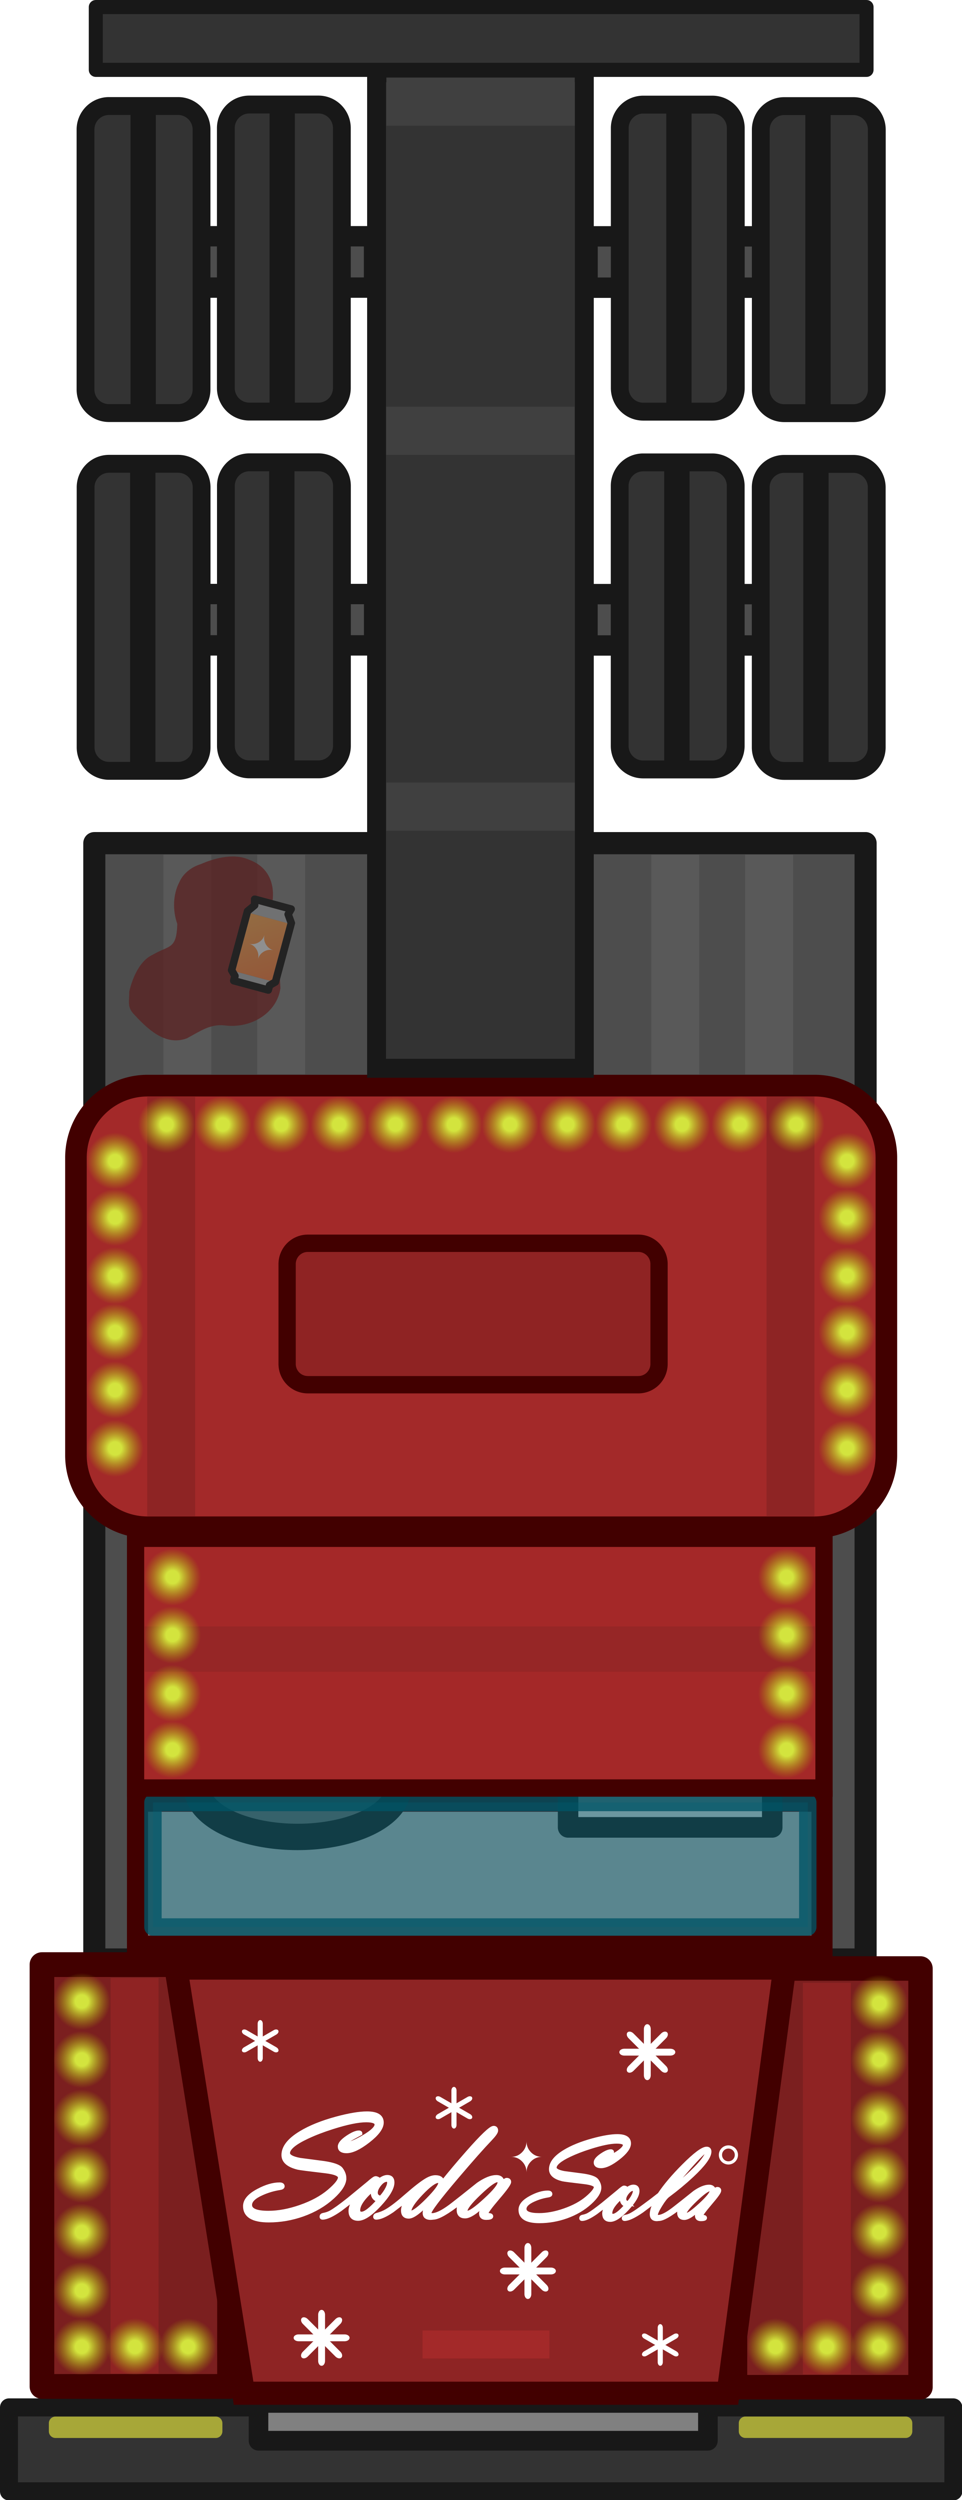 <?xml version="1.0" encoding="UTF-8" standalone="no"?>
<svg
   width="407.242"
   height="1058.238"
   viewBox="0 0 107.75 279.992"
   xml:space="preserve"
   version="1.1"
   id="svg121"
   xmlns:xlink="http://www.w3.org/1999/xlink"
   xmlns="http://www.w3.org/2000/svg"
   xmlns:svg="http://www.w3.org/2000/svg">
    <defs
   id="defs4">
        <radialGradient
   xlink:href="#a"
   id="c"
   cx="-751.304"
   cy="195.57"
   fx="-751.304"
   fy="195.57"
   r="1.06"
   gradientUnits="userSpaceOnUse"
   gradientTransform="matrix(3.013 0 0 3.013 1532.572 -470.336)" />
        <radialGradient
   xlink:href="#a"
   id="d"
   gradientUnits="userSpaceOnUse"
   gradientTransform="matrix(3.013 0 0 3.013 1532.572 -464.036)"
   cx="-751.304"
   cy="195.57"
   fx="-751.304"
   fy="195.57"
   r="1.06" />
        <radialGradient
   xlink:href="#a"
   id="e"
   gradientUnits="userSpaceOnUse"
   gradientTransform="matrix(3.013 0 0 3.013 1532.572 -457.488)"
   cx="-751.304"
   cy="195.57"
   fx="-751.304"
   fy="195.57"
   r="1.06" />
        <radialGradient
   xlink:href="#a"
   id="f"
   gradientUnits="userSpaceOnUse"
   gradientTransform="matrix(3.013 0 0 3.013 1532.572 -451.188)"
   cx="-751.304"
   cy="195.57"
   fx="-751.304"
   fy="195.57"
   r="1.06" />
        <radialGradient
   xlink:href="#a"
   id="g"
   gradientUnits="userSpaceOnUse"
   gradientTransform="matrix(3.013 0 0 3.013 1532.572 -444.707)"
   cx="-751.304"
   cy="195.57"
   fx="-751.304"
   fy="195.57"
   r="1.06" />
        <radialGradient
   xlink:href="#a"
   id="h"
   gradientUnits="userSpaceOnUse"
   gradientTransform="matrix(3.013 0 0 3.013 1532.572 -438.16)"
   cx="-751.304"
   cy="195.57"
   fx="-751.304"
   fy="195.57"
   r="1.06" />
        <radialGradient
   xlink:href="#a"
   id="i"
   gradientUnits="userSpaceOnUse"
   gradientTransform="matrix(3.013 0 0 3.013 1614.564 -470.336)"
   cx="-751.304"
   cy="195.57"
   fx="-751.304"
   fy="195.57"
   r="1.06" />
        <radialGradient
   xlink:href="#a"
   id="j"
   gradientUnits="userSpaceOnUse"
   gradientTransform="matrix(3.013 0 0 3.013 1614.564 -464.036)"
   cx="-751.304"
   cy="195.57"
   fx="-751.304"
   fy="195.57"
   r="1.06" />
        <radialGradient
   xlink:href="#a"
   id="k"
   gradientUnits="userSpaceOnUse"
   gradientTransform="matrix(3.013 0 0 3.013 1614.564 -457.488)"
   cx="-751.304"
   cy="195.57"
   fx="-751.304"
   fy="195.57"
   r="1.06" />
        <radialGradient
   xlink:href="#a"
   id="l"
   gradientUnits="userSpaceOnUse"
   gradientTransform="matrix(3.013 0 0 3.013 1614.564 -451.188)"
   cx="-751.304"
   cy="195.57"
   fx="-751.304"
   fy="195.57"
   r="1.06" />
        <radialGradient
   xlink:href="#a"
   id="m"
   gradientUnits="userSpaceOnUse"
   gradientTransform="matrix(3.013 0 0 3.013 1614.564 -444.707)"
   cx="-751.304"
   cy="195.57"
   fx="-751.304"
   fy="195.57"
   r="1.06" />
        <radialGradient
   xlink:href="#a"
   id="n"
   gradientUnits="userSpaceOnUse"
   gradientTransform="matrix(3.013 0 0 3.013 1614.564 -438.16)"
   cx="-751.304"
   cy="195.57"
   fx="-751.304"
   fy="195.57"
   r="1.06" />
        <radialGradient
   xlink:href="#a"
   id="o"
   gradientUnits="userSpaceOnUse"
   gradientTransform="matrix(3.013 0 0 3.013 1539.005 -423.752)"
   cx="-751.304"
   cy="195.57"
   fx="-751.304"
   fy="195.57"
   r="1.06" />
        <radialGradient
   xlink:href="#a"
   id="p"
   gradientUnits="userSpaceOnUse"
   gradientTransform="matrix(3.013 0 0 3.013 1539.005 -417.271)"
   cx="-751.304"
   cy="195.57"
   fx="-751.304"
   fy="195.57"
   r="1.06" />
        <radialGradient
   xlink:href="#a"
   id="q"
   gradientUnits="userSpaceOnUse"
   gradientTransform="matrix(3.013 0 0 3.013 1539.005 -410.724)"
   cx="-751.304"
   cy="195.57"
   fx="-751.304"
   fy="195.57"
   r="1.06" />
        <radialGradient
   xlink:href="#a"
   id="r"
   gradientUnits="userSpaceOnUse"
   gradientTransform="matrix(3.013 0 0 3.013 1539.005 -404.424)"
   cx="-751.304"
   cy="195.57"
   fx="-751.304"
   fy="195.57"
   r="1.06" />
        <radialGradient
   xlink:href="#a"
   id="s"
   gradientUnits="userSpaceOnUse"
   gradientTransform="matrix(3.013 0 0 3.013 1607.788 -423.752)"
   cx="-751.304"
   cy="195.57"
   fx="-751.304"
   fy="195.57"
   r="1.06" />
        <radialGradient
   xlink:href="#a"
   id="t"
   gradientUnits="userSpaceOnUse"
   gradientTransform="matrix(3.013 0 0 3.013 1607.788 -417.271)"
   cx="-751.304"
   cy="195.57"
   fx="-751.304"
   fy="195.57"
   r="1.06" />
        <radialGradient
   xlink:href="#a"
   id="u"
   gradientUnits="userSpaceOnUse"
   gradientTransform="matrix(3.013 0 0 3.013 1607.788 -410.724)"
   cx="-751.304"
   cy="195.57"
   fx="-751.304"
   fy="195.57"
   r="1.06" />
        <radialGradient
   xlink:href="#a"
   id="v"
   gradientUnits="userSpaceOnUse"
   gradientTransform="matrix(3.013 0 0 3.013 1607.788 -404.424)"
   cx="-751.304"
   cy="195.57"
   fx="-751.304"
   fy="195.57"
   r="1.06" />
        <radialGradient
   xlink:href="#a"
   id="w"
   gradientUnits="userSpaceOnUse"
   gradientTransform="matrix(3.013 0 0 3.013 1528.85 -369.72)"
   cx="-751.304"
   cy="195.57"
   fx="-751.304"
   fy="195.57"
   r="1.06" />
        <radialGradient
   xlink:href="#a"
   id="x"
   gradientUnits="userSpaceOnUse"
   gradientTransform="matrix(3.013 0 0 3.013 1528.85 -363.173)"
   cx="-751.304"
   cy="195.57"
   fx="-751.304"
   fy="195.57"
   r="1.06" />
        <radialGradient
   xlink:href="#a"
   id="y"
   gradientUnits="userSpaceOnUse"
   gradientTransform="matrix(3.013 0 0 3.013 1528.85 -356.872)"
   cx="-751.304"
   cy="195.57"
   fx="-751.304"
   fy="195.57"
   r="1.06" />
        <radialGradient
   xlink:href="#a"
   id="z"
   gradientUnits="userSpaceOnUse"
   gradientTransform="matrix(3.013 0 0 3.013 1528.85 -350.391)"
   cx="-751.304"
   cy="195.57"
   fx="-751.304"
   fy="195.57"
   r="1.06" />
        <radialGradient
   xlink:href="#a"
   id="A"
   gradientUnits="userSpaceOnUse"
   gradientTransform="matrix(3.013 0 0 3.013 1528.85 -343.844)"
   cx="-751.304"
   cy="195.57"
   fx="-751.304"
   fy="195.57"
   r="1.06" />
        <radialGradient
   xlink:href="#a"
   id="B"
   gradientUnits="userSpaceOnUse"
   gradientTransform="matrix(3.013 0 0 3.013 1528.85 -337.544)"
   cx="-751.304"
   cy="195.57"
   fx="-751.304"
   fy="195.57"
   r="1.06" />
        <radialGradient
   xlink:href="#a"
   id="C"
   gradientUnits="userSpaceOnUse"
   gradientTransform="matrix(3.013 0 0 3.013 1618.18 -376.02)"
   cx="-751.304"
   cy="195.57"
   fx="-751.304"
   fy="195.57"
   r="1.06" />
        <radialGradient
   xlink:href="#a"
   id="D"
   gradientUnits="userSpaceOnUse"
   gradientTransform="matrix(3.013 0 0 3.013 1618.18 -369.72)"
   cx="-751.304"
   cy="195.57"
   fx="-751.304"
   fy="195.57"
   r="1.06" />
        <radialGradient
   xlink:href="#a"
   id="E"
   gradientUnits="userSpaceOnUse"
   gradientTransform="matrix(3.013 0 0 3.013 1618.18 -363.173)"
   cx="-751.304"
   cy="195.57"
   fx="-751.304"
   fy="195.57"
   r="1.06" />
        <radialGradient
   xlink:href="#a"
   id="F"
   gradientUnits="userSpaceOnUse"
   gradientTransform="matrix(3.013 0 0 3.013 1618.18 -356.872)"
   cx="-751.304"
   cy="195.57"
   fx="-751.304"
   fy="195.57"
   r="1.06" />
        <radialGradient
   xlink:href="#a"
   id="G"
   gradientUnits="userSpaceOnUse"
   gradientTransform="matrix(3.013 0 0 3.013 1618.18 -350.391)"
   cx="-751.304"
   cy="195.57"
   fx="-751.304"
   fy="195.57"
   r="1.06" />
        <radialGradient
   xlink:href="#a"
   id="H"
   gradientUnits="userSpaceOnUse"
   gradientTransform="matrix(3.013 0 0 3.013 1618.18 -343.844)"
   cx="-751.304"
   cy="195.57"
   fx="-751.304"
   fy="195.57"
   r="1.06" />
        <radialGradient
   xlink:href="#a"
   id="I"
   gradientUnits="userSpaceOnUse"
   gradientTransform="matrix(3.013 0 0 3.013 1618.18 -337.544)"
   cx="-751.304"
   cy="195.57"
   fx="-751.304"
   fy="195.57"
   r="1.06" />
        <radialGradient
   xlink:href="#a"
   id="J"
   gradientUnits="userSpaceOnUse"
   gradientTransform="matrix(3.013 0 0 3.013 1534.79 -337.544)"
   cx="-751.304"
   cy="195.57"
   fx="-751.304"
   fy="195.57"
   r="1.06" />
        <radialGradient
   xlink:href="#a"
   id="K"
   gradientUnits="userSpaceOnUse"
   gradientTransform="matrix(3.013 0 0 3.013 1540.753 -337.544)"
   cx="-751.304"
   cy="195.57"
   fx="-751.304"
   fy="195.57"
   r="1.06" />
        <radialGradient
   xlink:href="#a"
   id="L"
   gradientUnits="userSpaceOnUse"
   gradientTransform="matrix(3.013 0 0 3.013 1606.538 -337.544)"
   cx="-751.304"
   cy="195.57"
   fx="-751.304"
   fy="195.57"
   r="1.06" />
        <radialGradient
   xlink:href="#a"
   id="M"
   gradientUnits="userSpaceOnUse"
   gradientTransform="matrix(3.013 0 0 3.013 1612.291 -337.544)"
   cx="-751.304"
   cy="195.57"
   fx="-751.304"
   fy="195.57"
   r="1.06" />
        <radialGradient
   xlink:href="#a"
   id="N"
   gradientUnits="userSpaceOnUse"
   gradientTransform="matrix(3.013 0 0 3.013 1528.85 -376.221)"
   cx="-751.304"
   cy="195.57"
   fx="-751.304"
   fy="195.57"
   r="1.06" />
        <radialGradient
   xlink:href="#a"
   id="O"
   gradientUnits="userSpaceOnUse"
   gradientTransform="matrix(3.013 0 0 3.013 2378.504 97.645)"
   cx="-751.304"
   cy="195.57"
   fx="-751.304"
   fy="195.57"
   r="1.06" />
        <radialGradient
   xlink:href="#a"
   id="P"
   gradientUnits="userSpaceOnUse"
   gradientTransform="matrix(3.013 0 0 3.013 2378.504 103.945)"
   cx="-751.304"
   cy="195.57"
   fx="-751.304"
   fy="195.57"
   r="1.06" />
        <radialGradient
   xlink:href="#a"
   id="Q"
   gradientUnits="userSpaceOnUse"
   gradientTransform="matrix(3.013 0 0 3.013 2378.504 110.492)"
   cx="-751.304"
   cy="195.57"
   fx="-751.304"
   fy="195.57"
   r="1.06" />
        <radialGradient
   xlink:href="#a"
   id="R"
   gradientUnits="userSpaceOnUse"
   gradientTransform="matrix(3.013 0 0 3.013 2378.504 116.793)"
   cx="-751.304"
   cy="195.57"
   fx="-751.304"
   fy="195.57"
   r="1.06" />
        <radialGradient
   xlink:href="#a"
   id="S"
   gradientUnits="userSpaceOnUse"
   gradientTransform="matrix(3.013 0 0 3.013 2378.504 123.274)"
   cx="-751.304"
   cy="195.57"
   fx="-751.304"
   fy="195.57"
   r="1.06" />
        <radialGradient
   xlink:href="#a"
   id="T"
   gradientUnits="userSpaceOnUse"
   gradientTransform="matrix(3.013 0 0 3.013 2378.504 129.821)"
   cx="-751.304"
   cy="195.57"
   fx="-751.304"
   fy="195.57"
   r="1.06" />
        <radialGradient
   xlink:href="#a"
   id="U"
   gradientUnits="userSpaceOnUse"
   gradientTransform="matrix(3.013 0 0 3.013 2378.504 136.121)"
   cx="-751.304"
   cy="195.57"
   fx="-751.304"
   fy="195.57"
   r="1.06" />
        <radialGradient
   xlink:href="#a"
   id="V"
   gradientUnits="userSpaceOnUse"
   gradientTransform="matrix(3.013 0 0 3.013 2378.504 65.607)"
   cx="-751.304"
   cy="195.57"
   fx="-751.304"
   fy="195.57"
   r="1.06" />
        <radialGradient
   xlink:href="#a"
   id="W"
   gradientUnits="userSpaceOnUse"
   gradientTransform="matrix(3.013 0 0 3.013 2378.504 71.908)"
   cx="-751.304"
   cy="195.57"
   fx="-751.304"
   fy="195.57"
   r="1.06" />
        <radialGradient
   xlink:href="#a"
   id="X"
   gradientUnits="userSpaceOnUse"
   gradientTransform="matrix(3.013 0 0 3.013 2378.504 78.388)"
   cx="-751.304"
   cy="195.57"
   fx="-751.304"
   fy="195.57"
   r="1.06" />
        <radialGradient
   xlink:href="#a"
   id="Y"
   gradientUnits="userSpaceOnUse"
   gradientTransform="matrix(3.013 0 0 3.013 2378.504 84.936)"
   cx="-751.304"
   cy="195.57"
   fx="-751.304"
   fy="195.57"
   r="1.06" />
        <radialGradient
   xlink:href="#a"
   id="Z"
   gradientUnits="userSpaceOnUse"
   gradientTransform="matrix(3.013 0 0 3.013 2378.504 91.236)"
   cx="-751.304"
   cy="195.57"
   fx="-751.304"
   fy="195.57"
   r="1.06" />
        <linearGradient
   id="a">
            <stop
   style="stop-color:#d3e43e;stop-opacity:1"
   offset=".23"
   id="stop1" />
            <stop
   style="stop-color:#abb200;stop-opacity:0"
   offset="1"
   id="stop2" />
        </linearGradient>
        <linearGradient
   xlink:href="#b"
   id="aa"
   x1="68.387"
   y1="32.752"
   x2="71.963"
   y2="38.242"
   gradientUnits="userSpaceOnUse"
   gradientTransform="translate(44.23 -61.435)" />
        <linearGradient
   id="b">
            <stop
   style="stop-color:#ff8f1b;stop-opacity:1"
   offset="0"
   id="stop3" />
            <stop
   style="stop-color:#ff5600;stop-opacity:1"
   offset="1"
   id="stop4" />
        </linearGradient>
    </defs>
    <g
   style="stroke-width:.964"
   id="g39">
        <g
   style="stroke-width:.964"
   id="g15">
            <path
   style="fill:#4d4d4d;stroke:#181818;stroke-width:2.466;stroke-linecap:square;stroke-linejoin:round;stop-color:#000"
   transform="matrix(1.003 0 0 -1.008 .225 -.03)"
   d="M10.307-217.736h86.131v124.03H10.307Z"
   id="path4" />
            <path
   style="fill:#a32929;stroke:#420000;stroke-width:2.41;stroke-linecap:square;paint-order:fill markers stroke;stop-color:#000"
   transform="matrix(1.003 0 0 -1.008 .225 -.03)"
   d="M16.272-169.714h74.472a7.998 7.998 0 0 1 8.015 8.015v33.039a7.998 7.998 0 0 1-8.015 8.015H16.272a7.998 7.998 0 0 1-8.015-8.015V-161.7a7.998 7.998 0 0 1 8.015-8.015z"
   id="path5" />
            <path
   style="fill:gray;stroke:#420000;stroke-width:2.353;stroke-linecap:square;stop-color:#000"
   transform="matrix(1.003 0 0 -1.008 .225 -.03)"
   d="M15.13-216.25h76.441v16.111h-76.44Z"
   id="path6" />
            <path
   style="fill:#999;stroke:#181818;stroke-width:2.288;stroke-linecap:square;stroke-linejoin:round;stop-color:#000"
   transform="matrix(1.003 0 0 -1.008 .225 -.03)"
   d="M63.214-203.055h22.798v7.515H63.214Z"
   id="path7" />
            <path
   style="fill:#4d4d4d;stroke:#181818;stroke-width:2.931;stroke-linecap:square;stroke-linejoin:round;stop-color:#000"
   transform="matrix(1.003 0 0 -1.008 .225 -.03)"
   d="M44.238-198.588a11.235 5.53 0 0 1-11.235 5.529 11.235 5.53 0 0 1-11.235-5.53 11.235 5.53 0 0 1 11.235-5.528 11.235 5.53 0 0 1 11.235 5.529z"
   id="path8" />
            <path
   style="fill:#0094b2;fill-opacity:.3;stroke:#005465;stroke-width:1.94;stroke-linecap:square;stroke-linejoin:round;stroke-opacity:.8;stop-color:#000"
   transform="matrix(1.003 0 0 -1.008 .225 -.03)"
   d="M16.856-214.126h73.126v13.84H16.856Z"
   id="path9" />
            <path
   style="fill:#8f2323;stroke:#420000;stroke-width:1.928;stroke-linecap:square;stop-color:#000"
   transform="matrix(1.003 0 0 -1.008 .225 -.03)"
   d="M34.154-153.874h36.903a2.31 2.31 0 0 1 2.315 2.315v11.085a2.31 2.31 0 0 1-2.315 2.315H34.154a2.31 2.31 0 0 1-2.315-2.315v-11.085a2.31 2.31 0 0 1 2.315-2.315z"
   id="path10" />
            <path
   style="fill:#a42828;stroke:#420000;stroke-width:1.925;stroke-linecap:square;stop-color:#000"
   transform="matrix(1.003 0 0 -1.008 .225 -.03)"
   d="M14.916-198.683h76.877v27.746H14.916Z"
   id="path11" />
            <path
   style="fill:#8e2424;stroke-width:1.36;stroke-linecap:square;stroke-linejoin:round;stop-color:#000"
   transform="matrix(1.003 0 0 -1.008 .225 -.03)"
   d="M16.216-168.478h5.353v46.583h-5.353z"
   id="path12" />
            <path
   style="fill:#595959;stroke-width:.985;stroke-linecap:square;stroke-linejoin:round;stop-color:#000"
   transform="matrix(1.003 0 0 -1.008 .225 -.03)"
   d="M18.024-119.394h5.353v24.406h-5.353zM28.502-119.39h5.353v24.406h-5.353zM72.511-119.4h5.353v24.405h-5.353zM82.99-119.396h5.352v24.406H82.99z"
   id="path13" />
            <path
   style="fill:#8e2424;stroke-width:1.36;stroke-linecap:square;stroke-linejoin:round;stop-color:#000"
   transform="matrix(1.003 0 0 -1.008 .225 -.03)"
   d="M85.375-168.462h5.353v46.583h-5.353z"
   id="path14" />
            <path
   style="fill:#962626;stroke-width:3.872;stroke-linecap:square;stroke-linejoin:round;paint-order:fill markers stroke;stop-color:#000"
   transform="matrix(0 1.008 1.003 0 .225 -.03)"
   d="M180.73 15.942h5.027v74.832h-5.027z"
   id="path15" />
        </g>
        <path
   style="fill:#333;stroke:#181818;stroke-width:2.007;stroke-linecap:square;stroke-linejoin:round;stop-color:#000"
   transform="matrix(1.003 0 0 -1.008 -.038 -.03)"
   d="M1.041-276.825h105.457v9.328H1.041Z"
   id="path16" />
        <path
   style="fill:#cdcd3a;fill-opacity:.752;stroke-width:2.41;stroke-linecap:square;stroke-linejoin:round;paint-order:fill markers stroke;stop-color:#000"
   transform="matrix(1.003 0 0 -1.008 -.038 -.03)"
   d="M6.236-270.896H24.13c.412 0 .744.332.744.744v.893a.743.743 0 0 1-.744.744H6.236a.743.743 0 0 1-.744-.744v-.893c0-.412.332-.744.744-.744zM83.282-270.893h17.892c.413 0 .744.332.744.744v.893a.743.743 0 0 1-.744.744H83.282a.743.743 0 0 1-.744-.744v-.893c0-.412.332-.744.744-.744z"
   id="path17" />
        <path
   style="fill:gray;stroke:#181818;stroke-width:2.187;stroke-linecap:square;stroke-linejoin:round;stop-color:#000"
   transform="matrix(1.003 0 0 -1.008 -.038 -.03)"
   d="M28.907-271.2H79.09v4.2H28.907Z"
   id="path18" />
        <g
   style="stroke-width:.964"
   id="g24">
            <path
   style="fill:#7b1f1f;stroke:#420000;stroke-width:2.753;stroke-linecap:square;stroke-linejoin:round;stop-color:#000"
   transform="matrix(1.003 0 0 -1.008 .216 -.03)"
   d="M4.47-265.167h20.943v46.864H4.47Z"
   id="path19" />
            <path
   style="fill:#8f2323;stroke-width:1.322;stroke-linecap:square;stroke-linejoin:round;stop-color:#000"
   transform="matrix(1.003 0 0 -1.008 .216 -.03)"
   d="M12.135-263.747h5.353v43.956h-5.353z"
   id="path20" />
            <path
   style="fill:#7b1f1f;stroke:#420000;stroke-width:2.722;stroke-linecap:square;stroke-linejoin:round;stop-color:#000"
   transform="matrix(1.003 0 0 -1.008 .216 -.03)"
   d="M81.868-265.253h20.71v46.52h-20.71Z"
   id="path21" />
            <path
   style="fill:#8f2323;stroke-width:1.315;stroke-linecap:square;stroke-linejoin:round;stop-color:#000"
   transform="matrix(1.003 0 0 -1.008 .216 -.03)"
   d="M89.447-263.833H94.8v43.513h-5.353z"
   id="path22" />
            <path
   style="fill:#8e2424;fill-opacity:1;stroke:#420000;stroke-width:2.569;stroke-linecap:square;stroke-opacity:1;stop-color:#000"
   d="M19.434 218.685h67.97l-6.312 47.238H26.986Z"
   transform="matrix(1.003 0 0 1.008 .216 -.03)"
   id="path23" />
            <path
   style="fill:#a32929;stroke-width:.572;stroke-linecap:square;stroke-linejoin:round;stop-color:#000"
   transform="matrix(0 1.008 1.003 0 .216 -.03)"
   d="M258.952 46.968h3.107v14.17h-3.107z"
   id="path24" />
        </g>
        <path
   style="fill:#333;stroke:#181818;stroke-width:1.568;stroke-linecap:square;stroke-linejoin:round;stop-color:#000"
   transform="matrix(1.003 0 0 -1.008 -.038 -.03)"
   d="M10.735-7.79h86.07v6.976h-86.07Z"
   id="path25" />
        <path
   style="fill:#333;stroke:#181818;stroke-width:2.105;stroke-linecap:square;stop-color:#000"
   transform="matrix(1.003 0 0 -1.008 -.038 -.03)"
   d="M42.088-118.719h23.204V-8.12H42.088Z"
   id="path26" />
        <path
   style="fill:#4d4d4d;stroke:#181818;stroke-width:2.265;stroke-linecap:square;stroke-linejoin:round;stop-color:#000"
   transform="matrix(1.003 0 0 -1.008 -.038 -.03)"
   d="M11.755-31.983h30.048v5.706H11.755Z"
   id="path27" />
        <path
   style="fill:#333;stroke:#181818;stroke-width:1.989;stroke-linecap:square;stroke-linejoin:round;stop-color:#000"
   transform="matrix(1.003 0 0 -1.008 -.038 -.03)"
   d="M27.881-45.756h7.71a2.618 2.618 0 0 1 2.623 2.624v28.865a2.618 2.618 0 0 1-2.624 2.624h-7.709a2.618 2.618 0 0 1-2.623-2.624v-28.865a2.618 2.618 0 0 1 2.623-2.624zM12.211-45.922h7.71a2.618 2.618 0 0 1 2.623 2.624v28.865a2.618 2.618 0 0 1-2.624 2.624h-7.709a2.618 2.618 0 0 1-2.624-2.624v-28.865a2.618 2.618 0 0 1 2.624-2.624z"
   id="path28" />
        <path
   style="fill:#4d4d4d;stroke:#181818;stroke-width:2.265;stroke-linecap:square;stroke-linejoin:round;stop-color:#000"
   transform="matrix(1.003 0 0 -1.008 -.038 -.03)"
   d="M11.763-71.733h30.048v5.706H11.763Z"
   id="path29" />
        <path
   style="fill:#333;stroke:#181818;stroke-width:1.989;stroke-linecap:square;stroke-linejoin:round;stop-color:#000"
   transform="matrix(1.003 0 0 -1.008 -.038 -.03)"
   d="M27.89-85.506h7.709a2.618 2.618 0 0 1 2.623 2.623v28.866a2.618 2.618 0 0 1-2.623 2.624h-7.71a2.618 2.618 0 0 1-2.623-2.624v-28.866a2.618 2.618 0 0 1 2.623-2.623zM12.22-85.672h7.708a2.618 2.618 0 0 1 2.624 2.624v28.865a2.618 2.618 0 0 1-2.624 2.624H12.22a2.618 2.618 0 0 1-2.623-2.624v-28.865a2.618 2.618 0 0 1 2.623-2.624z"
   id="path30" />
        <path
   style="fill:#4d4d4d;stroke:#181818;stroke-width:2.265;stroke-linecap:square;stroke-linejoin:round;stop-color:#000"
   transform="matrix(-1.003 0 0 -1.008 -.038 -.03)"
   d="M-95.706-31.993h30.048v5.707h-30.048z"
   id="path31" />
        <path
   style="fill:#333;stroke:#181818;stroke-width:1.989;stroke-linecap:square;stroke-linejoin:round;stop-color:#000"
   transform="matrix(-1.003 0 0 -1.008 -.038 -.03)"
   d="M-79.58-45.765h7.709a2.618 2.618 0 0 1 2.624 2.623v28.866a2.618 2.618 0 0 1-2.624 2.623h-7.71a2.618 2.618 0 0 1-2.623-2.623v-28.866a2.618 2.618 0 0 1 2.624-2.623zM-95.329-45.931h7.71a2.618 2.618 0 0 1 2.623 2.624v28.865a2.618 2.618 0 0 1-2.623 2.624h-7.71a2.618 2.618 0 0 1-2.623-2.624v-28.865a2.618 2.618 0 0 1 2.623-2.624z"
   id="path32" />
        <path
   style="fill:#4d4d4d;stroke:#181818;stroke-width:2.265;stroke-linecap:square;stroke-linejoin:round;stop-color:#000"
   transform="matrix(-1.003 0 0 -1.008 -.038 -.03)"
   d="M-95.698-71.743h30.048v5.706h-30.048z"
   id="path33" />
        <path
   style="fill:#333;stroke:#181818;stroke-width:1.989;stroke-linecap:square;stroke-linejoin:round;stop-color:#000"
   transform="matrix(-1.003 0 0 -1.008 -.038 -.03)"
   d="M-79.572-85.516h7.709a2.618 2.618 0 0 1 2.624 2.624v28.865a2.618 2.618 0 0 1-2.624 2.624h-7.71a2.618 2.618 0 0 1-2.623-2.624v-28.865a2.618 2.618 0 0 1 2.624-2.624zM-95.32-85.681h7.709a2.618 2.618 0 0 1 2.623 2.623v28.866a2.618 2.618 0 0 1-2.623 2.623h-7.71a2.618 2.618 0 0 1-2.623-2.623v-28.866a2.618 2.618 0 0 1 2.624-2.623z"
   id="path34" />
        <path
   style="fill:#404040;stroke-width:.914;stroke-linecap:square;stroke-linejoin:round;stop-color:#000"
   transform="matrix(0 1.008 1.003 0 -.038 -.03)"
   d="M86.974 43.178h5.353v21.033h-5.353Z"
   id="path35" />
        <path
   style="fill:#181818;stroke-width:.833;stroke-linecap:square;stroke-linejoin:round;stop-color:#000"
   transform="matrix(-1.003 0 0 1.008 -.038 -.03)"
   d="M-17.396 51.825h2.828v33.053h-2.828zM-32.923 52.026h2.827V85.08h-2.827zM-17.439 11.973h2.828v33.053h-2.828zM-32.966 12.175h2.827v33.053h-2.827z"
   id="path36" />
        <path
   style="fill:#181818;stroke-width:.833;stroke-linecap:square;stroke-linejoin:round;stop-color:#000"
   d="M89.968 12.145h2.827v33.052h-2.827zM74.44 12.346h2.827V45.4H74.44z"
   transform="matrix(1.003 0 0 1.008 -.038 -.03)"
   id="path37" />
        <path
   style="fill:#404040;stroke-width:.914;stroke-linecap:square;stroke-linejoin:round;stop-color:#000"
   transform="matrix(0 1.008 1.003 0 -.038 -.03)"
   d="M45.212 43.164h5.353v21.033h-5.353ZM8.645 43.189h5.353v21.033H8.645Z"
   id="path38" />
        <path
   style="fill:#181818;stroke-width:.833;stroke-linecap:square;stroke-linejoin:round;stop-color:#000"
   transform="matrix(-1.003 0 0 1.008 -.038 -.03)"
   d="M-77.04 51.859h2.827v33.053h-2.828zM-92.568 52.06h2.827v33.053h-2.827z"
   id="path39" />
    </g>
    <path
   style="opacity:1;fill:url(#c);stroke-width:2.058;stroke-linecap:round;paint-order:fill markers stroke;stop-color:#000"
   d="M-727.918 118.916a3.193 3.193 0 0 1-3.193 3.193 3.193 3.193 0 0 1-3.193-3.193 3.193 3.193 0 0 1 3.193-3.193 3.193 3.193 0 0 1 3.193 3.193z"
   transform="translate(744.011 11.116)"
   id="path40" />
    <path
   style="opacity:1;fill:url(#d);stroke-width:2.058;stroke-linecap:round;paint-order:fill markers stroke;stop-color:#000"
   d="M-727.918 125.216a3.193 3.193 0 0 1-3.193 3.193 3.193 3.193 0 0 1-3.193-3.193 3.193 3.193 0 0 1 3.193-3.193 3.193 3.193 0 0 1 3.193 3.193z"
   transform="translate(744.011 11.116)"
   id="path41" />
    <path
   style="opacity:1;fill:url(#e);stroke-width:2.058;stroke-linecap:round;paint-order:fill markers stroke;stop-color:#000"
   d="M-727.918 131.764a3.193 3.193 0 0 1-3.193 3.193 3.193 3.193 0 0 1-3.193-3.193 3.193 3.193 0 0 1 3.193-3.193 3.193 3.193 0 0 1 3.193 3.193z"
   transform="translate(744.011 11.116)"
   id="path42" />
    <path
   style="opacity:1;fill:url(#f);stroke-width:2.058;stroke-linecap:round;paint-order:fill markers stroke;stop-color:#000"
   d="M-727.918 138.064a3.193 3.193 0 0 1-3.193 3.193 3.193 3.193 0 0 1-3.193-3.193 3.193 3.193 0 0 1 3.193-3.193 3.193 3.193 0 0 1 3.193 3.193z"
   transform="translate(744.011 11.116)"
   id="path43" />
    <path
   style="opacity:1;fill:url(#g);stroke-width:2.058;stroke-linecap:round;paint-order:fill markers stroke;stop-color:#000"
   d="M-727.918 144.545a3.193 3.193 0 0 1-3.193 3.193 3.193 3.193 0 0 1-3.193-3.193 3.193 3.193 0 0 1 3.193-3.193 3.193 3.193 0 0 1 3.193 3.193z"
   transform="translate(744.011 11.116)"
   id="path44" />
    <path
   style="opacity:1;fill:url(#h);stroke-width:2.058;stroke-linecap:round;paint-order:fill markers stroke;stop-color:#000"
   d="M-727.918 151.092a3.193 3.193 0 0 1-3.193 3.193 3.193 3.193 0 0 1-3.193-3.193 3.193 3.193 0 0 1 3.193-3.193 3.193 3.193 0 0 1 3.193 3.193z"
   transform="translate(744.011 11.116)"
   id="path45" />
    <path
   style="opacity:1;fill:url(#i);stroke-width:2.058;stroke-linecap:round;paint-order:fill markers stroke;stop-color:#000"
   d="M-645.926 118.916a3.193 3.193 0 0 1-3.193 3.193 3.193 3.193 0 0 1-3.193-3.193 3.193 3.193 0 0 1 3.193-3.193 3.193 3.193 0 0 1 3.193 3.193z"
   transform="translate(744.011 11.116)"
   id="path46" />
    <path
   style="opacity:1;fill:url(#j);stroke-width:2.058;stroke-linecap:round;paint-order:fill markers stroke;stop-color:#000"
   d="M-645.926 125.216a3.193 3.193 0 0 1-3.193 3.193 3.193 3.193 0 0 1-3.193-3.193 3.193 3.193 0 0 1 3.193-3.193 3.193 3.193 0 0 1 3.193 3.193z"
   transform="translate(744.011 11.116)"
   id="path47" />
    <path
   style="opacity:1;fill:url(#k);stroke-width:2.058;stroke-linecap:round;paint-order:fill markers stroke;stop-color:#000"
   d="M-645.926 131.764a3.193 3.193 0 0 1-3.193 3.193 3.193 3.193 0 0 1-3.193-3.193 3.193 3.193 0 0 1 3.193-3.193 3.193 3.193 0 0 1 3.193 3.193z"
   transform="translate(744.011 11.116)"
   id="path48" />
    <path
   style="opacity:1;fill:url(#l);stroke-width:2.058;stroke-linecap:round;paint-order:fill markers stroke;stop-color:#000"
   d="M-645.926 138.064a3.193 3.193 0 0 1-3.193 3.193 3.193 3.193 0 0 1-3.193-3.193 3.193 3.193 0 0 1 3.193-3.193 3.193 3.193 0 0 1 3.193 3.193z"
   transform="translate(744.011 11.116)"
   id="path49" />
    <path
   style="opacity:1;fill:url(#m);stroke-width:2.058;stroke-linecap:round;paint-order:fill markers stroke;stop-color:#000"
   d="M-645.926 144.545a3.193 3.193 0 0 1-3.193 3.193 3.193 3.193 0 0 1-3.193-3.193 3.193 3.193 0 0 1 3.193-3.193 3.193 3.193 0 0 1 3.193 3.193z"
   transform="translate(744.011 11.116)"
   id="path50" />
    <path
   style="opacity:1;fill:url(#n);stroke-width:2.058;stroke-linecap:round;paint-order:fill markers stroke;stop-color:#000"
   d="M-645.926 151.092a3.193 3.193 0 0 1-3.193 3.193 3.193 3.193 0 0 1-3.193-3.193 3.193 3.193 0 0 1 3.193-3.193 3.193 3.193 0 0 1 3.193 3.193z"
   transform="translate(744.011 11.116)"
   id="path51" />
    <path
   style="opacity:1;fill:url(#o);stroke-width:2.058;stroke-linecap:round;paint-order:fill markers stroke;stop-color:#000"
   d="M-721.484 165.5a3.193 3.193 0 0 1-3.193 3.193 3.193 3.193 0 0 1-3.193-3.193 3.193 3.193 0 0 1 3.193-3.193 3.193 3.193 0 0 1 3.193 3.193z"
   transform="translate(744.011 11.116)"
   id="path52" />
    <path
   style="opacity:1;fill:url(#p);stroke-width:2.058;stroke-linecap:round;paint-order:fill markers stroke;stop-color:#000"
   d="M-721.484 171.98a3.193 3.193 0 0 1-3.193 3.194 3.193 3.193 0 0 1-3.193-3.193 3.193 3.193 0 0 1 3.193-3.193 3.193 3.193 0 0 1 3.193 3.193z"
   transform="translate(744.011 11.116)"
   id="path53" />
    <path
   style="opacity:1;fill:url(#q);stroke-width:2.058;stroke-linecap:round;paint-order:fill markers stroke;stop-color:#000"
   d="M-721.484 178.528a3.193 3.193 0 0 1-3.193 3.193 3.193 3.193 0 0 1-3.193-3.193 3.193 3.193 0 0 1 3.193-3.193 3.193 3.193 0 0 1 3.193 3.193z"
   transform="translate(744.011 11.116)"
   id="path54" />
    <path
   style="opacity:1;fill:url(#r);stroke-width:2.058;stroke-linecap:round;paint-order:fill markers stroke;stop-color:#000"
   d="M-721.484 184.828a3.193 3.193 0 0 1-3.193 3.193 3.193 3.193 0 0 1-3.193-3.193 3.193 3.193 0 0 1 3.193-3.192 3.193 3.193 0 0 1 3.193 3.192z"
   transform="translate(744.011 11.116)"
   id="path55" />
    <path
   style="opacity:1;fill:url(#s);stroke-width:2.058;stroke-linecap:round;paint-order:fill markers stroke;stop-color:#000"
   d="M-652.702 165.5a3.193 3.193 0 0 1-3.193 3.193 3.193 3.193 0 0 1-3.193-3.193 3.193 3.193 0 0 1 3.193-3.193 3.193 3.193 0 0 1 3.193 3.193z"
   transform="translate(744.011 11.116)"
   id="path56" />
    <path
   style="opacity:1;fill:url(#t);stroke-width:2.058;stroke-linecap:round;paint-order:fill markers stroke;stop-color:#000"
   d="M-652.702 171.98a3.193 3.193 0 0 1-3.193 3.194 3.193 3.193 0 0 1-3.193-3.193 3.193 3.193 0 0 1 3.193-3.193 3.193 3.193 0 0 1 3.193 3.193z"
   transform="translate(744.011 11.116)"
   id="path57" />
    <path
   style="opacity:1;fill:url(#u);stroke-width:2.058;stroke-linecap:round;paint-order:fill markers stroke;stop-color:#000"
   d="M-652.702 178.528a3.193 3.193 0 0 1-3.193 3.193 3.193 3.193 0 0 1-3.193-3.193 3.193 3.193 0 0 1 3.193-3.193 3.193 3.193 0 0 1 3.193 3.193z"
   transform="translate(744.011 11.116)"
   id="path58" />
    <path
   style="opacity:1;fill:url(#v);stroke-width:2.058;stroke-linecap:round;paint-order:fill markers stroke;stop-color:#000"
   d="M-652.702 184.828a3.193 3.193 0 0 1-3.193 3.193 3.193 3.193 0 0 1-3.193-3.193 3.193 3.193 0 0 1 3.193-3.192 3.193 3.193 0 0 1 3.193 3.192z"
   transform="translate(744.011 11.116)"
   id="path59" />
    <path
   style="opacity:1;fill:url(#w);stroke-width:2.058;stroke-linecap:round;paint-order:fill markers stroke;stop-color:#000"
   d="M-731.64 219.532a3.193 3.193 0 0 1-3.193 3.193 3.193 3.193 0 0 1-3.193-3.193 3.193 3.193 0 0 1 3.193-3.193 3.193 3.193 0 0 1 3.193 3.193z"
   transform="translate(744.011 11.116)"
   id="path60" />
    <path
   style="opacity:1;fill:url(#x);stroke-width:2.058;stroke-linecap:round;paint-order:fill markers stroke;stop-color:#000"
   d="M-731.64 226.08a3.193 3.193 0 0 1-3.193 3.192 3.193 3.193 0 0 1-3.193-3.193 3.193 3.193 0 0 1 3.193-3.192 3.193 3.193 0 0 1 3.193 3.192z"
   transform="translate(744.011 11.116)"
   id="path61" />
    <path
   style="opacity:1;fill:url(#y);stroke-width:2.058;stroke-linecap:round;paint-order:fill markers stroke;stop-color:#000"
   d="M-731.64 232.38a3.193 3.193 0 0 1-3.193 3.193 3.193 3.193 0 0 1-3.193-3.193 3.193 3.193 0 0 1 3.193-3.193 3.193 3.193 0 0 1 3.193 3.193z"
   transform="translate(744.011 11.116)"
   id="path62" />
    <path
   style="opacity:1;fill:url(#z);stroke-width:2.058;stroke-linecap:round;paint-order:fill markers stroke;stop-color:#000"
   d="M-731.64 238.86a3.193 3.193 0 0 1-3.193 3.194 3.193 3.193 0 0 1-3.193-3.193 3.193 3.193 0 0 1 3.193-3.193 3.193 3.193 0 0 1 3.193 3.193z"
   transform="translate(744.011 11.116)"
   id="path63" />
    <path
   style="opacity:1;fill:url(#A);stroke-width:2.058;stroke-linecap:round;paint-order:fill markers stroke;stop-color:#000"
   d="M-731.64 245.408a3.193 3.193 0 0 1-3.193 3.193 3.193 3.193 0 0 1-3.193-3.193 3.193 3.193 0 0 1 3.193-3.193 3.193 3.193 0 0 1 3.193 3.193z"
   transform="translate(744.011 11.116)"
   id="path64" />
    <path
   style="opacity:1;fill:url(#B);stroke-width:2.058;stroke-linecap:round;paint-order:fill markers stroke;stop-color:#000"
   d="M-731.64 251.708a3.193 3.193 0 0 1-3.193 3.193 3.193 3.193 0 0 1-3.193-3.193 3.193 3.193 0 0 1 3.193-3.192 3.193 3.193 0 0 1 3.193 3.192z"
   transform="translate(744.011 11.116)"
   id="path65" />
    <path
   style="opacity:1;fill:url(#C);stroke-width:2.058;stroke-linecap:round;paint-order:fill markers stroke;stop-color:#000"
   d="M-642.31 213.232a3.193 3.193 0 0 1-3.193 3.193 3.193 3.193 0 0 1-3.193-3.193 3.193 3.193 0 0 1 3.193-3.193 3.193 3.193 0 0 1 3.193 3.193z"
   transform="translate(744.011 11.116)"
   id="path66" />
    <path
   style="opacity:1;fill:url(#D);stroke-width:2.058;stroke-linecap:round;paint-order:fill markers stroke;stop-color:#000"
   d="M-642.31 219.532a3.193 3.193 0 0 1-3.193 3.193 3.193 3.193 0 0 1-3.193-3.193 3.193 3.193 0 0 1 3.193-3.193 3.193 3.193 0 0 1 3.193 3.193z"
   transform="translate(744.011 11.116)"
   id="path67" />
    <path
   style="opacity:1;fill:url(#E);stroke-width:2.058;stroke-linecap:round;paint-order:fill markers stroke;stop-color:#000"
   d="M-642.31 226.08a3.193 3.193 0 0 1-3.193 3.192 3.193 3.193 0 0 1-3.193-3.193 3.193 3.193 0 0 1 3.193-3.192 3.193 3.193 0 0 1 3.193 3.192z"
   transform="translate(744.011 11.116)"
   id="path68" />
    <path
   style="opacity:1;fill:url(#F);stroke-width:2.058;stroke-linecap:round;paint-order:fill markers stroke;stop-color:#000"
   d="M-642.31 232.38a3.193 3.193 0 0 1-3.193 3.193 3.193 3.193 0 0 1-3.193-3.193 3.193 3.193 0 0 1 3.193-3.193 3.193 3.193 0 0 1 3.193 3.193z"
   transform="translate(744.011 11.116)"
   id="path69" />
    <path
   style="opacity:1;fill:url(#G);stroke-width:2.058;stroke-linecap:round;paint-order:fill markers stroke;stop-color:#000"
   d="M-642.31 238.86a3.193 3.193 0 0 1-3.193 3.194 3.193 3.193 0 0 1-3.193-3.193 3.193 3.193 0 0 1 3.193-3.193 3.193 3.193 0 0 1 3.193 3.193z"
   transform="translate(744.011 11.116)"
   id="path70" />
    <path
   style="opacity:1;fill:url(#H);stroke-width:2.058;stroke-linecap:round;paint-order:fill markers stroke;stop-color:#000"
   d="M-642.31 245.408a3.193 3.193 0 0 1-3.193 3.193 3.193 3.193 0 0 1-3.193-3.193 3.193 3.193 0 0 1 3.193-3.193 3.193 3.193 0 0 1 3.193 3.193z"
   transform="translate(744.011 11.116)"
   id="path71" />
    <path
   style="opacity:1;fill:url(#I);stroke-width:2.058;stroke-linecap:round;paint-order:fill markers stroke;stop-color:#000"
   d="M-642.31 251.708a3.193 3.193 0 0 1-3.193 3.193 3.193 3.193 0 0 1-3.193-3.193 3.193 3.193 0 0 1 3.193-3.192 3.193 3.193 0 0 1 3.193 3.192z"
   transform="translate(744.011 11.116)"
   id="path72" />
    <path
   style="opacity:1;fill:url(#J);stroke-width:2.058;stroke-linecap:round;paint-order:fill markers stroke;stop-color:#000"
   d="M-725.7 251.708a3.193 3.193 0 0 1-3.193 3.193 3.193 3.193 0 0 1-3.193-3.193 3.193 3.193 0 0 1 3.193-3.192 3.193 3.193 0 0 1 3.193 3.192z"
   transform="translate(744.011 11.116)"
   id="path73" />
    <path
   style="opacity:1;fill:url(#K);stroke-width:2.058;stroke-linecap:round;paint-order:fill markers stroke;stop-color:#000"
   d="M-719.737 251.708a3.193 3.193 0 0 1-3.193 3.193 3.193 3.193 0 0 1-3.192-3.193 3.193 3.193 0 0 1 3.192-3.192 3.193 3.193 0 0 1 3.193 3.192z"
   transform="translate(744.011 11.116)"
   id="path74" />
    <path
   style="opacity:1;fill:url(#L);stroke-width:2.058;stroke-linecap:round;paint-order:fill markers stroke;stop-color:#000"
   d="M-653.952 251.708a3.193 3.193 0 0 1-3.193 3.193 3.193 3.193 0 0 1-3.193-3.193 3.193 3.193 0 0 1 3.193-3.192 3.193 3.193 0 0 1 3.193 3.192z"
   transform="translate(744.011 11.116)"
   id="path75" />
    <path
   style="opacity:1;fill:url(#M);stroke-width:2.058;stroke-linecap:round;paint-order:fill markers stroke;stop-color:#000"
   d="M-648.199 251.708a3.193 3.193 0 0 1-3.193 3.193 3.193 3.193 0 0 1-3.193-3.193 3.193 3.193 0 0 1 3.193-3.192 3.193 3.193 0 0 1 3.193 3.192z"
   transform="translate(744.011 11.116)"
   id="path76" />
    <path
   style="opacity:1;fill:url(#N);stroke-width:2.058;stroke-linecap:round;paint-order:fill markers stroke;stop-color:#000"
   d="M-731.64 213.03a3.193 3.193 0 0 1-3.193 3.194 3.193 3.193 0 0 1-3.193-3.193 3.193 3.193 0 0 1 3.193-3.193 3.193 3.193 0 0 1 3.193 3.193z"
   transform="translate(744.011 11.116)"
   id="path77" />
    <path
   style="opacity:1;fill:url(#O);stroke-width:2.058;stroke-linecap:round;paint-order:fill markers stroke;stop-color:#000"
   transform="rotate(90 366.448 377.564)"
   d="M118.015 686.897a3.193 3.193 0 0 1-3.193 3.193 3.193 3.193 0 0 1-3.193-3.193 3.193 3.193 0 0 1 3.193-3.193 3.193 3.193 0 0 1 3.193 3.193z"
   id="path78" />
    <path
   style="opacity:1;fill:url(#P);stroke-width:2.058;stroke-linecap:round;paint-order:fill markers stroke;stop-color:#000"
   transform="rotate(90 366.448 377.564)"
   d="M118.015 693.197a3.193 3.193 0 0 1-3.193 3.193 3.193 3.193 0 0 1-3.193-3.193 3.193 3.193 0 0 1 3.193-3.193 3.193 3.193 0 0 1 3.193 3.193z"
   id="path79" />
    <path
   style="opacity:1;fill:url(#Q);stroke-width:2.058;stroke-linecap:round;paint-order:fill markers stroke;stop-color:#000"
   transform="rotate(90 366.448 377.564)"
   d="M118.015 699.745a3.193 3.193 0 0 1-3.193 3.193 3.193 3.193 0 0 1-3.193-3.193 3.193 3.193 0 0 1 3.193-3.193 3.193 3.193 0 0 1 3.193 3.193z"
   id="path80" />
    <path
   style="opacity:1;fill:url(#R);stroke-width:2.058;stroke-linecap:round;paint-order:fill markers stroke;stop-color:#000"
   transform="rotate(90 366.448 377.564)"
   d="M118.015 706.045a3.193 3.193 0 0 1-3.193 3.193 3.193 3.193 0 0 1-3.193-3.193 3.193 3.193 0 0 1 3.193-3.193 3.193 3.193 0 0 1 3.193 3.193z"
   id="path81" />
    <path
   style="opacity:1;fill:url(#S);stroke-width:2.058;stroke-linecap:round;paint-order:fill markers stroke;stop-color:#000"
   transform="rotate(90 366.448 377.564)"
   d="M118.015 712.526a3.193 3.193 0 0 1-3.193 3.193 3.193 3.193 0 0 1-3.193-3.193 3.193 3.193 0 0 1 3.193-3.193 3.193 3.193 0 0 1 3.193 3.193z"
   id="path82" />
    <path
   style="opacity:1;fill:url(#T);stroke-width:2.058;stroke-linecap:round;paint-order:fill markers stroke;stop-color:#000"
   transform="rotate(90 366.448 377.564)"
   d="M118.015 719.073a3.193 3.193 0 0 1-3.193 3.193 3.193 3.193 0 0 1-3.193-3.193 3.193 3.193 0 0 1 3.193-3.193 3.193 3.193 0 0 1 3.193 3.193z"
   id="path83" />
    <path
   style="opacity:1;fill:url(#U);stroke-width:2.058;stroke-linecap:round;paint-order:fill markers stroke;stop-color:#000"
   transform="rotate(90 366.448 377.564)"
   d="M118.015 725.374a3.193 3.193 0 0 1-3.193 3.193 3.193 3.193 0 0 1-3.193-3.193 3.193 3.193 0 0 1 3.193-3.193 3.193 3.193 0 0 1 3.193 3.193z"
   id="path84" />
    <path
   style="opacity:1;fill:url(#V);stroke-width:2.058;stroke-linecap:round;paint-order:fill markers stroke;stop-color:#000"
   transform="rotate(90 366.448 377.564)"
   d="M118.015 654.86a3.193 3.193 0 0 1-3.193 3.192 3.193 3.193 0 0 1-3.193-3.193 3.193 3.193 0 0 1 3.193-3.193 3.193 3.193 0 0 1 3.193 3.193z"
   id="path85" />
    <path
   style="opacity:1;fill:url(#W);stroke-width:2.058;stroke-linecap:round;paint-order:fill markers stroke;stop-color:#000"
   transform="rotate(90 366.448 377.564)"
   d="M118.015 661.16a3.193 3.193 0 0 1-3.193 3.193 3.193 3.193 0 0 1-3.193-3.193 3.193 3.193 0 0 1 3.193-3.193 3.193 3.193 0 0 1 3.193 3.193z"
   id="path86" />
    <path
   style="opacity:1;fill:url(#X);stroke-width:2.058;stroke-linecap:round;paint-order:fill markers stroke;stop-color:#000"
   transform="rotate(90 366.448 377.564)"
   d="M118.015 667.64a3.193 3.193 0 0 1-3.193 3.194 3.193 3.193 0 0 1-3.193-3.193 3.193 3.193 0 0 1 3.193-3.193 3.193 3.193 0 0 1 3.193 3.193z"
   id="path87" />
    <path
   style="opacity:1;fill:url(#Y);stroke-width:2.058;stroke-linecap:round;paint-order:fill markers stroke;stop-color:#000"
   transform="rotate(90 366.448 377.564)"
   d="M118.015 674.188a3.193 3.193 0 0 1-3.193 3.193 3.193 3.193 0 0 1-3.193-3.193 3.193 3.193 0 0 1 3.193-3.193 3.193 3.193 0 0 1 3.193 3.193z"
   id="path88" />
    <path
   style="opacity:1;fill:url(#Z);stroke-width:2.058;stroke-linecap:round;paint-order:fill markers stroke;stop-color:#000"
   transform="rotate(90 366.448 377.564)"
   d="M118.015 680.488a3.193 3.193 0 0 1-3.193 3.193 3.193 3.193 0 0 1-3.193-3.193 3.193 3.193 0 0 1 3.193-3.193 3.193 3.193 0 0 1 3.193 3.193z"
   id="path89" />
    <path
   style="font-style:italic;font-size:18.418px;font-family:'Vladimir Script';-inkscape-font-specification:'Vladimir Script Italic';white-space:pre;inline-size:37.416;fill:#fff;stroke:#fff;stroke-width:.494;stroke-linecap:round;paint-order:fill markers stroke"
   d="M-700.2 224.254q0 .962-1.42 2.257-1.484 1.358-3.598 2.113-2.005.71-4.11.71-2.86 0-2.86-1.717 0-1.025 1.61-1.87 1.404-.747 2.555-.747.368 0 .368.225 0 .153-.377.207-1.097.17-2.123.63-1.439.629-1.439 1.411 0 .953 2.222.953 1.807 0 3.876-.72 2.113-.737 3.462-1.879 1.313-1.115 1.313-1.672 0-.549-1.772-.756-2.931-.342-3.282-.422-1.772-.432-1.772-1.53 0-1.393 2.078-2.652 1.7-1.034 4.325-1.745 2.302-.62 3.687-.62 1.772 0 1.772 1.097 0 .944-1.646 2.221-1.591 1.232-2.599 1.232-.81 0-.81-.557 0-.468.927-1.098.882-.593 1.376-.593.171 0 .171.108l-.926.503q-.927.504-.963.738.045.063.153.063.648 0 2.132-.864 1.573-.917 1.573-1.51 0-.522-1.259-.522-1.438 0-4.055.827-1.763.558-3.094 1.187-2.302 1.08-2.302 1.952 0 .557 1.457.827l2.886.378q1.691.252 2.06.737.405.549.405 1.097zm1.34 2.347-1.852 1.412q-1.421.989-2.122.989-.108 0-.108-.108 0-.171.18-.207.548-.099.935-.315.674-.368 2.194-1.573l2.374-1.952q.684-.602.837-.602.224 0 .494.251.522-.395.926-.395.612 0 .612.656 0 .98-1.565 2.671-1.592 1.709-2.572 1.709-.917 0-.917-.963 0-.503.584-1.573zm3.05.018q.332-.315.665-.855.368-.62.368-.989 0-.342-.297-.342-.44 0-.89.558-.44.549-.44.998 0 .504.593.63zm-.882-1.124q-1.835 1.6-1.835 2.608 0 .431.414.431.674 0 2.104-1.628-.755-.18-.755-.97 0-.208.072-.441zm3.984 1.349-1.7 1.303q-1.26.855-1.952.855-.107 0-.107-.108 0-.162.18-.207.692-.17 1.258-.513.855-.503 2.393-1.852 1.546-1.349 2.383-1.844.593-.35 1.07-.35.8 0 .836.665 1.35-1.7 3.058-3.633 2.626-2.986 3.138-2.986.288 0 .288.324 0 .27-.728 1.034-1.358 1.412-4.047 4.569-3.3 3.876-3.3 4.38 0 .206.296.215.297.01.297.153 0 .18-.432.18-.71 0-.71-.585 0-.467.593-1.457-1.771 1.889-2.518 1.889-.692 0-.692-.738 0-.413.396-1.294zm.548 1.564q.513 0 2.033-1.529 1.52-1.537 1.52-2.05 0-.26-.243-.26-.63 0-2.06 1.492-1.43 1.493-1.43 2.158 0 .19.18.19zm5.99-1.295q-2.402 1.889-3.31 1.889-.108 0-.108-.117 0-.162.216-.198.845-.135 2.338-1.304l1.16-.908 1.862-1.484q1.277-.881 2.185-.881.675 0 .755.674.351-.333.486-.333.297 0 .297.243 0 .315-1.385 1.925-1.376 1.61-1.376 1.88 0 .188.297.197.297.01.297.153 0 .18-.612.18-.602 0-.602-.53 0-.423.485-1.206l-1.115.944q-.818.612-1.304.612-.773 0-.773-.782 0-.432.206-.954zm4.469-2.635q-.53 0-2.194 1.583t-1.664 2.113q0 .243.234.243.512 0 2.194-1.547 1.69-1.555 1.69-2.095 0-.297-.26-.297z"
   transform="matrix(.927 0 0 .928 687.65 35.84)"
   aria-label="Soda"
   id="path90" />
    <path
   d="M-677.564 233.65q0 .71-1.047 1.663-1.092 1-2.648 1.556-1.477.523-3.027.523-2.106 0-2.106-1.265 0-.754 1.186-1.377 1.033-.55 1.88-.55.272 0 .272.166 0 .113-.278.152-.808.126-1.563.464-1.06.463-1.06 1.04 0 .701 1.636.701 1.331 0 2.854-.53 1.556-.542 2.55-1.383.967-.822.967-1.232 0-.404-1.305-.556-2.159-.252-2.417-.312-1.305-.317-1.305-1.125 0-1.027 1.53-1.954 1.252-.761 3.185-1.285 1.696-.457 2.715-.457 1.305 0 1.305.808 0 .696-1.212 1.636-1.172.907-1.914.907-.596 0-.596-.41 0-.345.682-.808.65-.437 1.014-.437.125 0 .125.08l-.682.37q-.682.37-.708.543.033.046.112.046.477 0 1.57-.635 1.159-.676 1.159-1.113 0-.384-.927-.384-1.06 0-2.987.61-1.298.41-2.278.874-1.695.794-1.695 1.437 0 .41 1.072.609l2.126.278q1.245.185 1.517.543.298.404.298.808zm.986 1.73-1.364 1.039q-1.046.728-1.563.728-.08 0-.08-.08 0-.125.133-.152.404-.072.69-.231.496-.272 1.615-1.16l1.748-1.436q.503-.444.616-.444.166 0 .364.186.384-.292.682-.292.45 0 .45.484 0 .721-1.152 1.966-1.172 1.259-1.894 1.259-.675 0-.675-.709 0-.37.43-1.159zm2.245.012q.245-.231.49-.629.272-.457.272-.728 0-.252-.219-.252-.324 0-.655.41-.325.405-.325.736 0 .37.437.463zm-.649-.827q-1.35 1.178-1.35 1.92 0 .318.304.318.497 0 1.55-1.199-.557-.132-.557-.715 0-.152.053-.324zm3.821.443-1.635 1.232q-1.325.907-1.94.907-.08 0-.08-.08 0-.125.245-.165.278-.04.642-.238.437-.232 1.49-1.013.768-.557 1.623-1.232.986-1.477 2.715-3.205 1.92-1.92 2.576-1.92.304 0 .304.324 0 .834-1.96 2.668-1.238 1.153-2.695 2.232-.338.252-.84 1.066-.524.835-.524 1.18 0 .165.364.165.086 0 .086.106 0 .132-.344.132-.543 0-.543-.556 0-.543.516-1.603zm5.59-5.51q-.259 0-2.047 2.02-1.702 1.934-2.165 2.656 4.33-3.517 4.33-4.57 0-.105-.118-.105zm-2.881 6.259q-1.768 1.39-2.437 1.39-.08 0-.08-.086 0-.12.16-.146.622-.099 1.721-.96l.854-.669 1.371-1.092q.94-.65 1.61-.65.496 0 .556.497.258-.245.357-.245.219 0 .219.18 0 .231-1.02 1.416-1.013 1.186-1.013 1.384 0 .14.218.146.219.007.219.113 0 .132-.45.132-.444 0-.444-.39 0-.312.357-.888l-.82.695q-.603.45-.96.45-.57 0-.57-.575 0-.318.152-.702zm3.291-1.94q-.39 0-1.616 1.165-1.225 1.165-1.225 1.556 0 .179.172.179.378 0 1.616-1.14 1.245-1.145 1.245-1.542 0-.219-.192-.219z"
   style="font-style:italic;font-size:13.562px;font-family:'Vladimir Script';-inkscape-font-specification:'Vladimir Script Italic';fill:#fff;stroke:#fff;stroke-width:.458;stroke-linecap:round;paint-order:fill markers stroke"
   transform="matrix(.999 0 0 1.001 744.011 11.116)"
   aria-label="Sola"
   id="path91" />
    <path
   style="opacity:1;fill:#fff;stroke-width:2.058;stroke-linecap:round;paint-order:fill markers stroke;stop-color:#000"
   d="M-707.99 247.565c.213 0 .384.245.384.55v5.168c0 .305-.171.55-.384.55s-.384-.245-.384-.55v-5.169c0-.304.171-.549.384-.549z"
   transform="translate(744.011 11.116)"
   id="path92" />
    <path
   style="opacity:1;fill:#fff;stroke-width:2.058;stroke-linecap:round;paint-order:fill markers stroke;stop-color:#000"
   transform="rotate(90 366.448 377.564)"
   d="M250.699 704.857c.213 0 .384.244.384.549v5.169c0 .304-.171.549-.384.549s-.384-.245-.384-.55v-5.168c0-.305.171-.55.384-.55z"
   id="path93" />
    <path
   style="opacity:1;fill:#fff;stroke-width:2.058;stroke-linecap:round;paint-order:fill markers stroke;stop-color:#000"
   transform="rotate(45 358.588 903.659)"
   d="M-323.354 674.762c.213 0 .384.245.384.549v5.169c0 .304-.171.55-.384.55s-.384-.246-.384-.55v-5.169c0-.304.171-.55.384-.55z"
   id="path94" />
    <path
   style="opacity:1;fill:#fff;stroke-width:2.058;stroke-linecap:round;paint-order:fill markers stroke;stop-color:#000"
   transform="rotate(135 369.704 159.648)"
   d="M677.895 320.22c.213 0 .385.245.385.55v5.168c0 .305-.172.55-.385.55-.212 0-.384-.245-.384-.55v-5.169c0-.304.172-.549.384-.549z"
   id="path95" />
    <path
   style="opacity:1;fill:#fff;stroke-width:2.058;stroke-linecap:round;paint-order:fill markers stroke;stop-color:#000"
   d="M-693.163 222.596c.158 0 .286.183.286.41v3.85c0 .227-.128.41-.286.41-.159 0-.287-.183-.287-.41v-3.85c0-.227.128-.41.287-.41z"
   transform="translate(744.011 11.116)"
   id="path96" />
    <path
   style="opacity:1;fill:#fff;stroke-width:2.058;stroke-linecap:round;paint-order:fill markers stroke;stop-color:#000"
   transform="rotate(60 362.38 649.89)"
   d="M-151.786 710.428c.159 0 .287.183.287.41v3.85c0 .227-.128.41-.287.41-.158 0-.286-.183-.286-.41v-3.85c0-.227.128-.41.286-.41z"
   id="path97" />
    <path
   style="opacity:1;fill:#fff;stroke-width:2.058;stroke-linecap:round;paint-order:fill markers stroke;stop-color:#000"
   transform="rotate(120 368.797 220.335)"
   d="M541.378 485.497c.158 0 .286.182.286.409v3.851c0 .227-.128.41-.286.41-.159 0-.286-.183-.286-.41v-3.851c0-.227.127-.41.286-.41z"
   id="path98" />
    <path
   style="opacity:1;fill:#fff;stroke-width:2.058;stroke-linecap:round;paint-order:fill markers stroke;stop-color:#000"
   d="M-671.508 215.573c.213 0 .384.245.384.55v5.168c0 .304-.171.55-.384.55s-.384-.246-.384-.55v-5.169c0-.304.171-.55.384-.55z"
   transform="translate(744.011 11.116)"
   id="path99" />
    <path
   style="opacity:1;fill:#fff;stroke-width:2.058;stroke-linecap:round;paint-order:fill markers stroke;stop-color:#000"
   transform="rotate(90 366.448 377.564)"
   d="M218.707 668.374c.212 0 .384.245.384.55v5.168c0 .305-.172.55-.384.55-.213 0-.384-.245-.384-.55v-5.169c0-.304.17-.549.384-.549z"
   id="path100" />
    <path
   style="opacity:1;fill:#fff;stroke-width:2.058;stroke-linecap:round;paint-order:fill markers stroke;stop-color:#000"
   transform="rotate(45 358.588 903.659)"
   d="M-320.179 626.343c.213 0 .384.245.384.55v5.168c0 .305-.171.55-.384.55s-.384-.245-.384-.55v-5.169c0-.304.171-.549.384-.549z"
   id="path101" />
    <path
   style="opacity:1;fill:#fff;stroke-width:2.058;stroke-linecap:round;paint-order:fill markers stroke;stop-color:#000"
   transform="rotate(135 369.704 159.648)"
   d="M629.477 317.045c.213 0 .384.245.384.55v5.168c0 .305-.171.55-.384.55s-.384-.245-.384-.55v-5.169c0-.304.17-.549.384-.549z"
   id="path102" />
    <path
   style="opacity:1;fill:#fff;stroke-width:2.058;stroke-linecap:round;paint-order:fill markers stroke;stop-color:#000"
   d="M-684.885 240.082c.213 0 .384.244.384.549v5.169c0 .304-.17.549-.384.549-.213 0-.384-.245-.384-.55v-5.168c0-.305.171-.55.384-.55z"
   transform="translate(744.011 11.116)"
   id="path103" />
    <path
   style="opacity:1;fill:#fff;stroke-width:2.058;stroke-linecap:round;paint-order:fill markers stroke;stop-color:#000"
   transform="rotate(90 366.448 377.564)"
   d="M243.215 681.751c.213 0 .384.245.384.55v5.168c0 .305-.17.55-.384.55-.213 0-.384-.245-.384-.55V682.3c0-.304.171-.549.384-.549z"
   id="path104" />
    <path
   style="opacity:1;fill:#fff;stroke-width:2.058;stroke-linecap:round;paint-order:fill markers stroke;stop-color:#000"
   transform="rotate(45 358.588 903.659)"
   d="M-312.308 653.132c.213 0 .385.245.385.55v5.168c0 .305-.172.55-.385.55-.212 0-.384-.245-.384-.55v-5.169c0-.304.172-.549.384-.549z"
   id="path105" />
    <path
   style="opacity:1;fill:#fff;stroke-width:2.058;stroke-linecap:round;paint-order:fill markers stroke;stop-color:#000"
   transform="rotate(135 369.704 159.648)"
   d="M656.266 309.174c.213 0 .384.245.384.549v5.17c0 .303-.171.548-.384.548s-.384-.245-.384-.549v-5.169c0-.304.171-.55.384-.55z"
   id="path106" />
    <path
   style="opacity:1;fill:#fff;stroke-width:2.058;stroke-linecap:round;paint-order:fill markers stroke;stop-color:#000"
   d="M-670.058 249.163c.159 0 .286.183.286.41v3.85c0 .227-.127.41-.286.41-.159 0-.286-.183-.286-.41v-3.85c0-.227.127-.41.286-.41z"
   transform="translate(744.011 11.116)"
   id="path107" />
    <path
   style="opacity:1;fill:#fff;stroke-width:2.058;stroke-linecap:round;paint-order:fill markers stroke;stop-color:#000"
   transform="rotate(60 362.38 649.89)"
   d="M-117.225 703.701c.158 0 .286.183.286.41v3.85c0 .227-.128.41-.286.41-.159 0-.287-.183-.287-.41v-3.85c0-.227.128-.41.287-.41z"
   id="path108" />
    <path
   style="opacity:1;fill:#fff;stroke-width:2.058;stroke-linecap:round;paint-order:fill markers stroke;stop-color:#000"
   transform="rotate(120 368.797 220.335)"
   d="M552.832 452.204c.159 0 .287.182.287.409v3.85c0 .228-.128.41-.287.41-.158 0-.286-.182-.286-.41v-3.85c0-.227.128-.41.286-.41z"
   id="path109" />
    <path
   style="opacity:1;fill:#fff;stroke-width:2.058;stroke-linecap:round;paint-order:fill markers stroke;stop-color:#000"
   d="M-714.866 215.113c.159 0 .286.182.286.41v3.85c0 .227-.127.41-.286.41-.158 0-.286-.183-.286-.41v-3.85c0-.228.128-.41.286-.41z"
   transform="translate(744.011 11.116)"
   id="path110" />
    <path
   style="opacity:1;fill:#fff;stroke-width:2.058;stroke-linecap:round;paint-order:fill markers stroke;stop-color:#000"
   transform="rotate(60 362.38 649.89)"
   d="M-169.118 725.481c.159 0 .287.182.287.41v3.85c0 .227-.128.41-.287.41-.158 0-.286-.183-.286-.41v-3.85c0-.228.128-.41.286-.41z"
   id="path111" />
    <path
   style="opacity:1;fill:#fff;stroke-width:2.058;stroke-linecap:round;paint-order:fill markers stroke;stop-color:#000"
   transform="rotate(120 368.797 220.335)"
   d="M545.748 508.033c.159 0 .286.183.286.41v3.85c0 .227-.127.41-.286.41-.159 0-.286-.183-.286-.41v-3.85c0-.227.127-.41.286-.41z"
   id="path112" />
    <path
   style="opacity:1;fill:none;stroke:#fff;stroke-width:.358;stroke-linecap:round;paint-order:fill markers stroke;stop-color:#000"
   d="M-661.531 230.217a.893.893 0 0 1-.893.893.893.893 0 0 1-.893-.893.893.893 0 0 1 .893-.893.893.893 0 0 1 .893.893z"
   transform="translate(744.011 11.116)"
   id="path113" />
    <path
   d="M-686.743 230.431q.342 0 .654-.132.296-.125.55-.38.247-.247.373-.555.128-.308.128-.668 0 .35.122.654.121.304.38.57.238.245.55.38.31.131.654.131-.345 0-.654.132-.312.134-.55.38-.259.265-.38.569-.122.303-.122.654 0-.36-.128-.668-.126-.308-.373-.556-.254-.254-.55-.38-.312-.13-.654-.13z"
   style="font-size:3.168px;fill:#fff;fill-opacity:1;stroke-width:1.24;stroke-linejoin:round"
   transform="translate(744.011 11.116)"
   id="path114" />
    <path
   style="opacity:1;fill:#5b2222;fill-opacity:.747;stroke:none;stroke-width:.358;stroke-linecap:round;stroke-dasharray:none;stroke-opacity:1;paint-order:fill markers stroke;stop-color:#000"
   d="M-723.079 105.167c1.443-.76 2.556-1.62 4.21-1.45 2.935.402 5.876-1.36 6.267-4.162-.15-2.703-.005-1.737 0-2.994-.194-.47-.437-.628-.748-1.076-.092-.131-.145-.287-.234-.42-.413-.62-.068.11-.515-.702-.267-.486-.209-.487-.374-.982-.058-.173-.15-.336-.187-.515 1.817-2.771 1.843-6.553-1.497-7.717-1.82-.817-4.183-.014-5.379.514-1.098.33-2.005 1.114-2.385 2.011-.73 1.378-.761 3.192-.234 4.678-.073 2.914-.914 2.359-2.76 3.46-1.47.657-2.277 2.645-2.619 4.117.017 1.062-.244 1.657.421 2.432 1.54 1.673 3.562 3.726 6.034 2.806z"
   transform="translate(744.011 11.116)"
   id="path115" />
    <path
   style="fill:url(#aa);fill-opacity:1;stroke:none;stroke-width:.695;stroke-linejoin:round;stroke-dasharray:none;stroke-opacity:1"
   d="M112.618-28.683h3.576v5.49l-.175.174h-3.228l-.173-.174z"
   transform="matrix(1.149 .31 -.31 1.149 -110.2 100.325)"
   id="path116" />
    <path
   style="fill:#9d9fa1;fill-opacity:1;stroke:none;stroke-width:.695;stroke-linejoin:round;stroke-miterlimit:4;stroke-dasharray:none;stroke-opacity:1"
   d="m112.618-28.683.46-1.03h2.655l.46 1.03z"
   transform="matrix(1.149 .31 -.31 1.149 -110.2 100.325)"
   id="path117" />
    <path
   style="fill:#9d9fa1;fill-opacity:1;fill-rule:nonzero;stroke:none;stroke-width:.695;stroke-linejoin:round;stroke-miterlimit:4;stroke-dasharray:none;stroke-opacity:1"
   d="m112.791-23.019.276.531h2.676l.276-.53z"
   transform="matrix(1.149 .31 -.31 1.149 -110.2 100.325)"
   id="path118" />
    <path
   d="M113.823-25.713q.24 0 .458-.092.207-.086.385-.263.173-.171.261-.385.09-.213.09-.462 0 .242.085.453.085.21.266.394.167.17.385.263.217.092.458.092-.241 0-.458.09-.218.094-.385.264-.18.184-.266.394-.085.21-.085.454 0-.25-.09-.463-.088-.213-.261-.385-.178-.177-.385-.263-.218-.091-.458-.091z"
   transform="matrix(1.143 .308 -.311 1.155 -110.2 100.325)"
   aria-label="✦"
   style="font-size:3.168px;fill:#f3f3f3;stroke-width:.841;stroke-linejoin:round"
   id="path119" />
    <path
   style="fill:none;fill-opacity:1;stroke:#232323;stroke-width:.695;stroke-linejoin:round;stroke-dasharray:none;stroke-opacity:1"
   d="m112.27-23.048.45.45v.459h3.369v-.46l.45-.449v-5.744l-.503-.714.148-.552h-3.559l.149.552-.504.714z"
   transform="matrix(1.149 .31 -.31 1.149 -110.2 100.325)"
   id="path120" />
    <path
   style="fill:#585858;fill-opacity:.646;stroke:#232323;stroke-width:.695;stroke-linejoin:round;stroke-dasharray:none;stroke-opacity:1"
   d="m112.27-23.048.45.45v.459h3.369v-.46l.45-.449v-5.744l-.503-.714.148-.552h-3.559l.149.552-.504.714z"
   transform="matrix(1.149 .31 -.31 1.149 -110.2 100.325)"
   id="path121" />
</svg>
